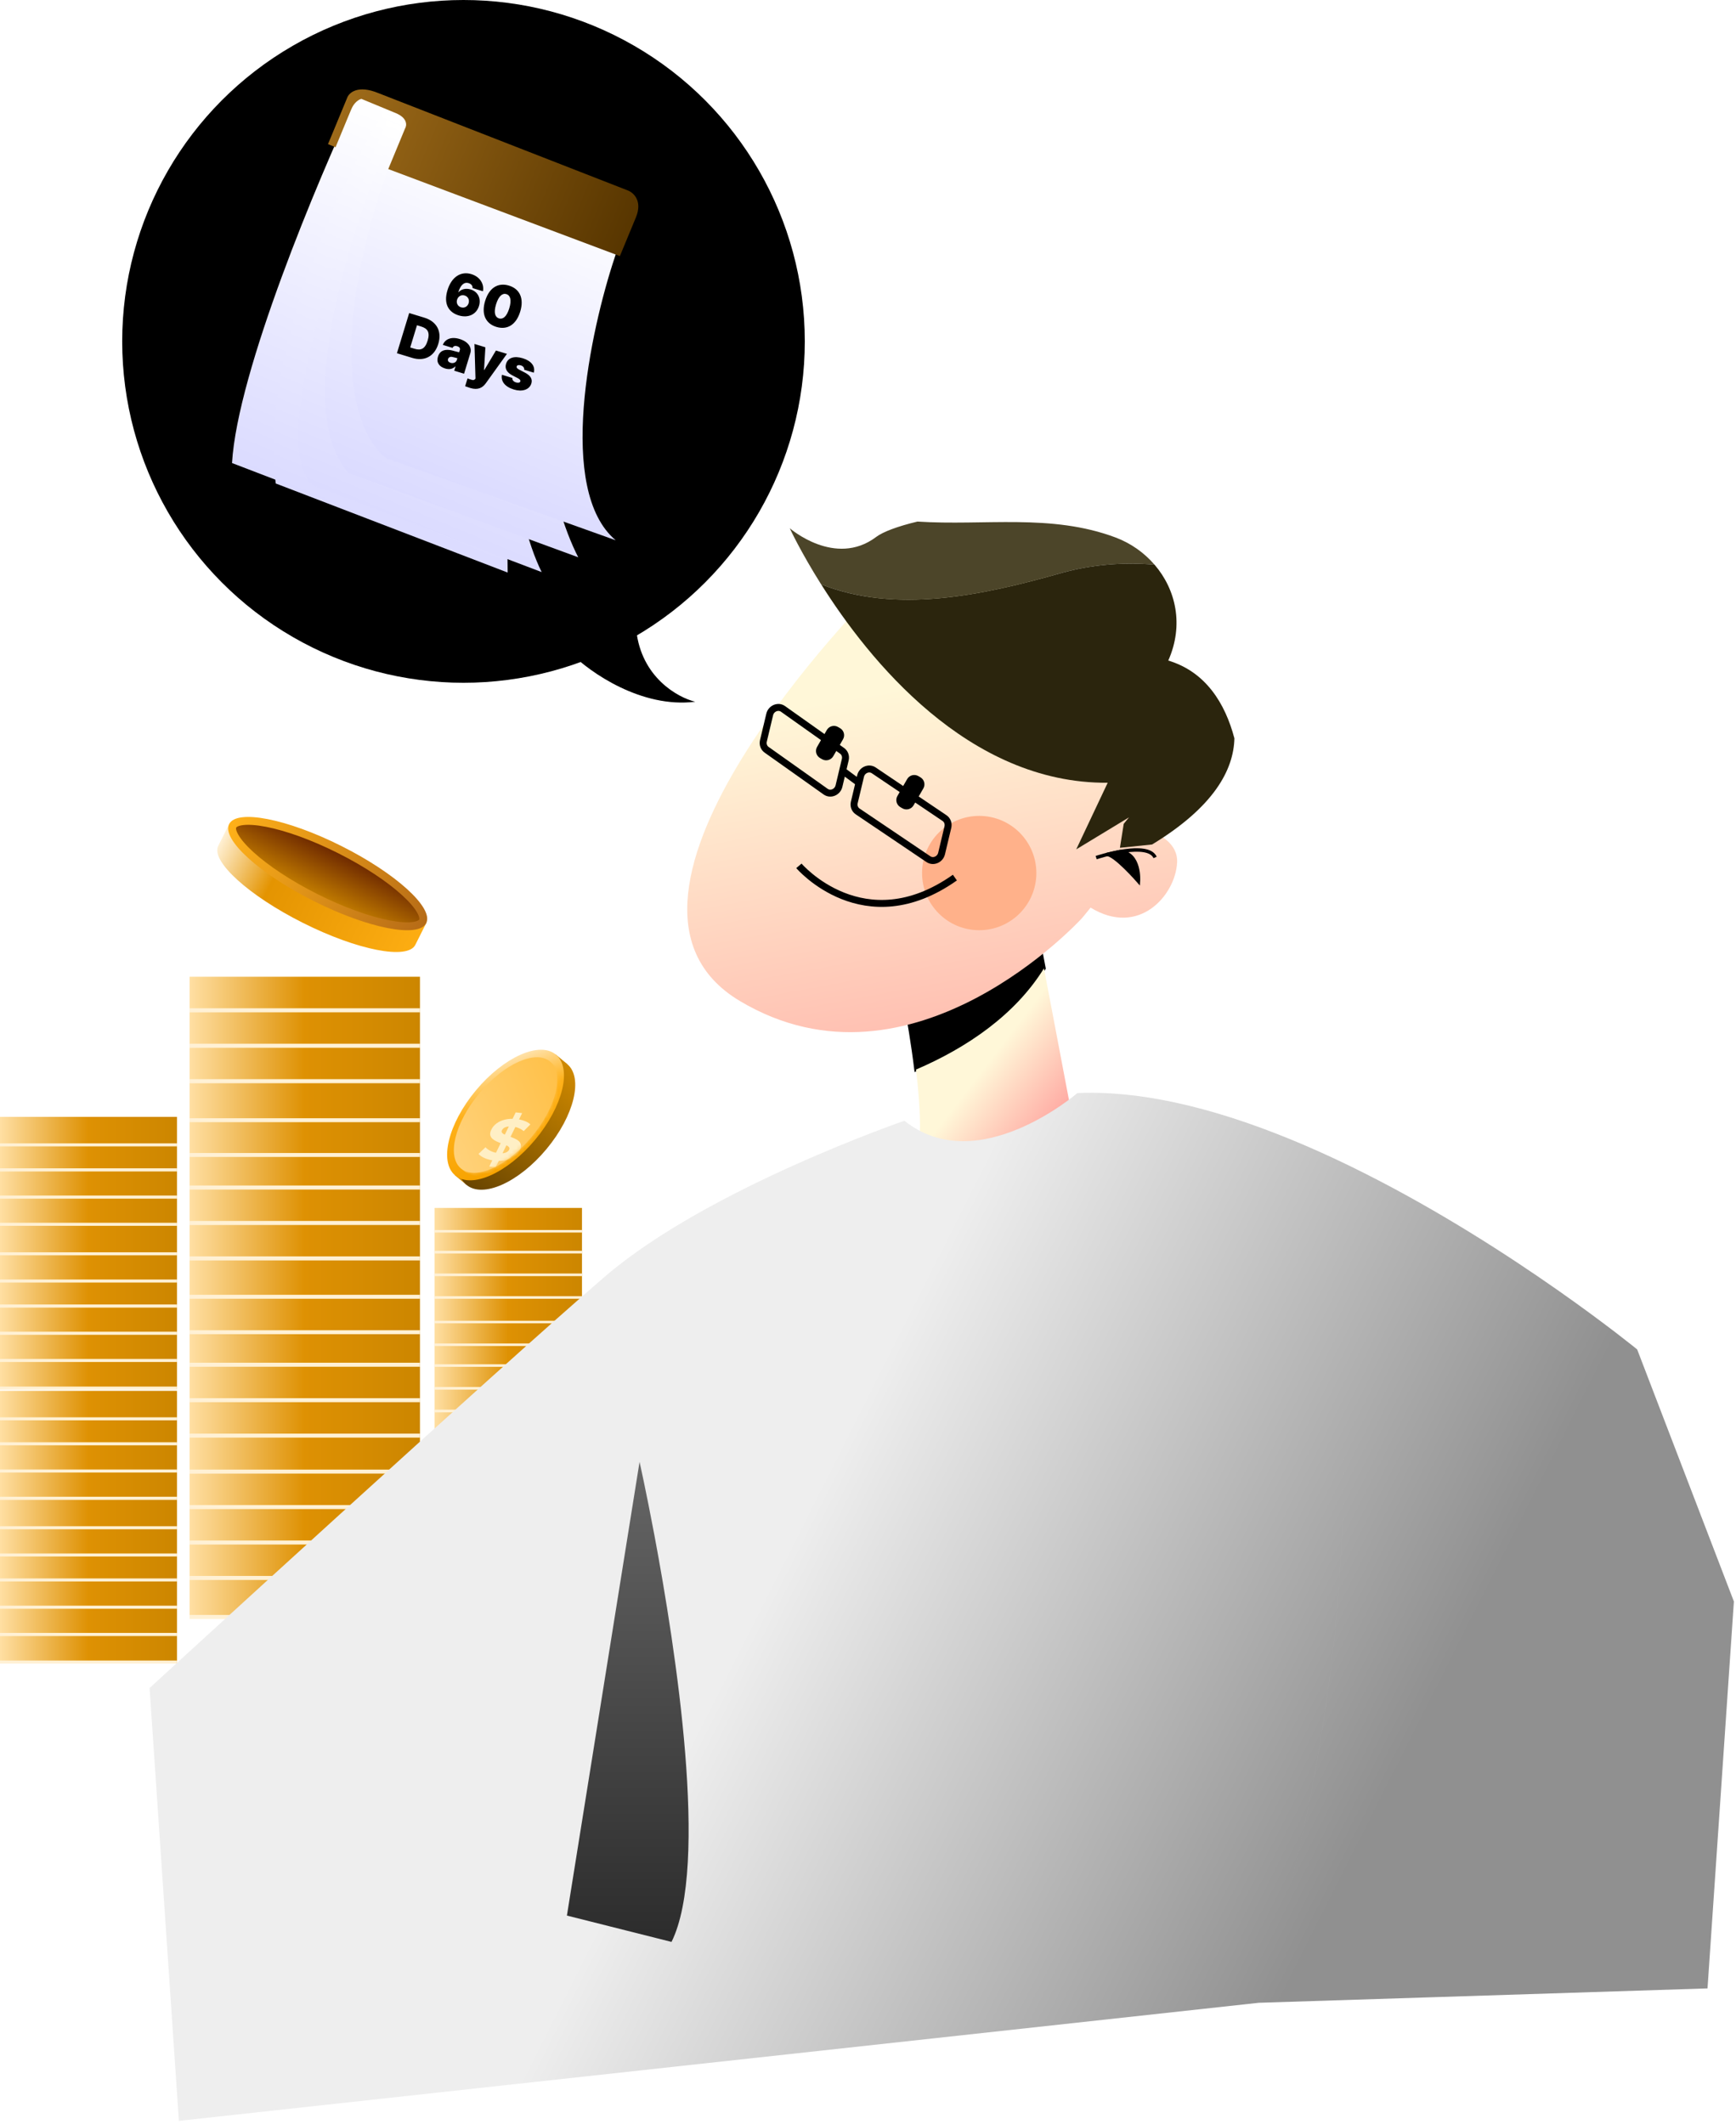 <svg width="412" height="504" viewBox="0 0 412 504" fill="none" xmlns="http://www.w3.org/2000/svg">
<path d="M217.393 253.776C215.925 241.619 213.261 229.761 213.261 229.761L244.25 211.289L247.763 229.761C240.925 240.812 229.441 248.616 217.393 253.776Z" fill="black" stroke="black" stroke-width="0.825" stroke-miterlimit="10"/>
<path d="M217.389 253.775C229.437 248.614 240.921 240.811 247.759 229.76L255.688 271.489C255.688 271.489 213.953 287.485 217.431 275.662C218.857 270.814 218.412 262.225 217.389 253.775Z" fill="url(#paint0_linear_7322_8541)"/>
<path d="M264.729 127.516C249.467 121.792 233.622 124.79 217.728 123.747C235.187 119.588 268.582 118.336 279.037 134.645C277.361 134.346 275.67 134.123 273.987 133.97C271.532 131.126 268.353 128.872 264.729 127.509V127.516Z" fill="white"/>
<path fill-rule="evenodd" clip-rule="evenodd" d="M175.6 237.513C134.623 213.074 207.542 140.27 207.542 140.27H207.549C207.549 140.27 220.535 121.471 262.723 142.037C287.769 154.25 280.965 178.701 271.301 196.554C275.063 197.701 279.61 200.055 279.355 204.712C278.932 212.397 270.335 222.383 258.828 215.35C257.53 216.986 256.734 217.9 256.734 217.9C256.734 217.9 216.577 261.952 175.6 237.513Z" fill="url(#paint1_linear_7322_8541)"/>
<path d="M207.92 127.411C209.575 126.166 213.095 124.859 217.735 123.753C233.629 124.789 249.474 121.799 264.736 127.522C268.367 128.886 271.546 131.132 273.994 133.983C266.426 133.295 258.858 134.06 252.215 135.868C232.815 141.411 212.532 145.619 194.877 138.65C189.987 130.896 187.428 125.332 187.428 125.332C187.428 125.332 198.181 134.714 207.92 127.418V127.411Z" fill="#4C4529"/>
<path d="M260.156 203.482C260.156 203.482 263.53 202.362 266.987 201.882C270.096 201.451 273.282 201.542 274.138 203.44" stroke="black" stroke-width="0.825" stroke-miterlimit="10"/>
<path d="M277.258 156.727C281.008 148.291 279.067 139.854 273.996 133.978C275.679 134.131 277.37 134.353 279.046 134.652C282.141 139.479 283.227 145.836 281.3 154.112C281.3 154.112 293.236 162.889 292.944 175.185C290.76 166.867 286.134 159.391 277.251 156.727H277.258Z" fill="white"/>
<path d="M194.884 138.647C212.532 145.615 232.815 141.408 252.222 135.865C258.865 134.049 266.433 133.291 274.001 133.98C279.072 139.864 281.013 148.293 277.263 156.729C286.139 159.393 290.765 166.869 292.956 175.187C292.782 182.671 288.087 191.455 273.424 200.371L265.793 201.157L266.69 195.468L267.929 193.944L255.422 201.525L262.886 185.724C229.754 185.967 206.146 156.507 194.884 138.647Z" fill="#2B250D"/>
<path d="M265.854 202.059C270.681 202.476 270.181 209.09 270.181 209.09C270.181 209.09 264.449 202.532 262.675 202.754L265.847 202.059H265.854Z" fill="black" stroke="black" stroke-width="0.825" stroke-miterlimit="10"/>
<path d="M217.947 184.143L218.423 184.417C219.351 184.953 219.669 186.14 219.133 187.068L216.817 191.079C216.281 192.008 215.094 192.326 214.166 191.79L213.69 191.515C212.762 190.979 212.444 189.792 212.98 188.864L215.296 184.853C215.832 183.925 217.019 183.607 217.947 184.143Z" fill="black"/>
<path d="M198.882 172.491L199.358 172.766C200.287 173.302 200.605 174.489 200.069 175.417L197.752 179.428C197.216 180.356 196.03 180.674 195.101 180.138L194.625 179.864C193.697 179.328 193.379 178.141 193.915 177.213L196.231 173.202C196.767 172.274 197.954 171.956 198.882 172.491Z" fill="black"/>
<path d="M232.392 220.711C224.901 220.711 218.828 214.639 218.828 207.149C218.828 199.659 224.901 193.587 232.392 193.587C239.883 193.587 245.956 199.659 245.956 207.149C245.956 214.639 239.883 220.711 232.392 220.711Z" fill="#FFB18A"/>
<path d="M189.602 205.438C189.602 205.438 205.023 223.485 226.621 208.226" stroke="black" stroke-width="1.651" stroke-miterlimit="10"/>
<rect x="45" y="341.09" width="54.668" height="8.411" fill="url(#paint2_linear_7322_8541)"/>
<rect x="45" y="299.038" width="54.668" height="8.411" fill="url(#paint3_linear_7322_8541)"/>
<rect x="45" y="332.68" width="54.668" height="8.411" fill="url(#paint4_linear_7322_8541)"/>
<rect x="45" y="290.627" width="54.668" height="8.411" fill="url(#paint5_linear_7322_8541)"/>
<rect x="45" y="324.269" width="54.668" height="8.411" fill="url(#paint6_linear_7322_8541)"/>
<rect x="45" y="282.216" width="54.668" height="8.411" fill="url(#paint7_linear_7322_8541)"/>
<rect x="45" y="315.858" width="54.668" height="8.411" fill="url(#paint8_linear_7322_8541)"/>
<rect x="45" y="273.806" width="54.668" height="8.411" fill="url(#paint9_linear_7322_8541)"/>
<rect x="45" y="307.448" width="54.668" height="8.411" fill="url(#paint10_linear_7322_8541)"/>
<rect x="45" y="265.396" width="54.668" height="8.411" fill="url(#paint11_linear_7322_8541)"/>
<line x1="45" y1="340.622" x2="99.668" y2="340.622" stroke="#FFF1D5" stroke-width="0.935"/>
<line x1="45" y1="349.157" x2="99.668" y2="349.157" stroke="#FFF1D5" stroke-width="0.935"/>
<line x1="45" y1="298.57" x2="99.668" y2="298.57" stroke="#FFF1D5" stroke-width="0.935"/>
<line x1="45" y1="332.212" x2="99.668" y2="332.212" stroke="#FFF1D5" stroke-width="0.935"/>
<line x1="45" y1="290.159" x2="99.668" y2="290.159" stroke="#FFF1D5" stroke-width="0.935"/>
<line x1="45" y1="323.801" x2="99.668" y2="323.801" stroke="#FFF1D5" stroke-width="0.935"/>
<line x1="45" y1="281.749" x2="99.668" y2="281.749" stroke="#FFF1D5" stroke-width="0.935"/>
<line x1="45" y1="316.092" x2="99.668" y2="316.092" stroke="#FFF1D5" stroke-width="0.935"/>
<line x1="45" y1="274.039" x2="99.668" y2="274.039" stroke="#FFF1D5" stroke-width="0.935"/>
<line x1="45" y1="307.681" x2="99.668" y2="307.681" stroke="#FFF1D5" stroke-width="0.935"/>
<rect y="388.153" width="42" height="6.462" fill="url(#paint12_linear_7322_8541)"/>
<rect y="355.846" width="42" height="6.462" fill="url(#paint13_linear_7322_8541)"/>
<rect y="381.692" width="42" height="6.462" fill="url(#paint14_linear_7322_8541)"/>
<rect y="349.384" width="42" height="6.462" fill="url(#paint15_linear_7322_8541)"/>
<rect y="375.23" width="42" height="6.462" fill="url(#paint16_linear_7322_8541)"/>
<rect y="342.923" width="42" height="6.462" fill="url(#paint17_linear_7322_8541)"/>
<rect y="368.769" width="42" height="6.462" fill="url(#paint18_linear_7322_8541)"/>
<rect y="336.461" width="42" height="6.462" fill="url(#paint19_linear_7322_8541)"/>
<rect y="362.307" width="42" height="6.462" fill="url(#paint20_linear_7322_8541)"/>
<rect y="330" width="42" height="6.462" fill="url(#paint21_linear_7322_8541)"/>
<line x1="3.14068e-08" y1="387.794" x2="42" y2="387.794" stroke="#FFF1D5" stroke-width="0.719"/>
<line x1="3.14068e-08" y1="394.351" x2="42" y2="394.351" stroke="#FFF1D5" stroke-width="0.719"/>
<line x1="3.14068e-08" y1="355.487" x2="42" y2="355.487" stroke="#FFF1D5" stroke-width="0.719"/>
<line x1="3.14068e-08" y1="381.333" x2="42" y2="381.333" stroke="#FFF1D5" stroke-width="0.719"/>
<line x1="3.14068e-08" y1="349.025" x2="42" y2="349.025" stroke="#FFF1D5" stroke-width="0.719"/>
<line x1="3.14068e-08" y1="374.871" x2="42" y2="374.871" stroke="#FFF1D5" stroke-width="0.719"/>
<line x1="3.14068e-08" y1="342.564" x2="42" y2="342.564" stroke="#FFF1D5" stroke-width="0.719"/>
<line x1="3.14068e-08" y1="368.948" x2="42" y2="368.948" stroke="#FFF1D5" stroke-width="0.719"/>
<line x1="3.14068e-08" y1="336.641" x2="42" y2="336.641" stroke="#FFF1D5" stroke-width="0.719"/>
<line x1="3.14068e-08" y1="362.487" x2="42" y2="362.487" stroke="#FFF1D5" stroke-width="0.719"/>
<rect y="323.153" width="42" height="6.462" fill="url(#paint22_linear_7322_8541)"/>
<rect y="290.846" width="42" height="6.462" fill="url(#paint23_linear_7322_8541)"/>
<rect y="316.692" width="42" height="6.462" fill="url(#paint24_linear_7322_8541)"/>
<rect y="284.384" width="42" height="6.462" fill="url(#paint25_linear_7322_8541)"/>
<rect y="310.23" width="42" height="6.462" fill="url(#paint26_linear_7322_8541)"/>
<rect y="277.923" width="42" height="6.462" fill="url(#paint27_linear_7322_8541)"/>
<rect y="303.769" width="42" height="6.462" fill="url(#paint28_linear_7322_8541)"/>
<rect y="271.461" width="42" height="6.462" fill="url(#paint29_linear_7322_8541)"/>
<rect y="297.307" width="42" height="6.462" fill="url(#paint30_linear_7322_8541)"/>
<rect y="265" width="42" height="6.462" fill="url(#paint31_linear_7322_8541)"/>
<line x1="3.14068e-08" y1="322.794" x2="42" y2="322.794" stroke="#FFF1D5" stroke-width="0.719"/>
<line x1="3.14068e-08" y1="329.351" x2="42" y2="329.351" stroke="#FFF1D5" stroke-width="0.719"/>
<line x1="3.14068e-08" y1="290.487" x2="42" y2="290.487" stroke="#FFF1D5" stroke-width="0.719"/>
<line x1="3.14068e-08" y1="316.333" x2="42" y2="316.333" stroke="#FFF1D5" stroke-width="0.719"/>
<line x1="3.14068e-08" y1="284.025" x2="42" y2="284.025" stroke="#FFF1D5" stroke-width="0.719"/>
<line x1="3.14068e-08" y1="309.871" x2="42" y2="309.871" stroke="#FFF1D5" stroke-width="0.719"/>
<line x1="3.14068e-08" y1="277.564" x2="42" y2="277.564" stroke="#FFF1D5" stroke-width="0.719"/>
<line x1="3.14068e-08" y1="303.948" x2="42" y2="303.948" stroke="#FFF1D5" stroke-width="0.719"/>
<line x1="3.14068e-08" y1="271.641" x2="42" y2="271.641" stroke="#FFF1D5" stroke-width="0.719"/>
<line x1="3.14068e-08" y1="297.487" x2="42" y2="297.487" stroke="#FFF1D5" stroke-width="0.719"/>
<rect x="103.122" y="335.069" width="35" height="5.385" fill="url(#paint32_linear_7322_8541)"/>
<rect x="103.122" y="308.146" width="35" height="5.385" fill="url(#paint33_linear_7322_8541)"/>
<rect x="103.122" y="329.685" width="35" height="5.385" fill="url(#paint34_linear_7322_8541)"/>
<rect x="103.122" y="302.761" width="35" height="5.385" fill="url(#paint35_linear_7322_8541)"/>
<rect x="103.122" y="324.3" width="35" height="5.385" fill="url(#paint36_linear_7322_8541)"/>
<rect x="103.122" y="297.376" width="35" height="5.385" fill="url(#paint37_linear_7322_8541)"/>
<rect x="103.122" y="318.915" width="35" height="5.385" fill="url(#paint38_linear_7322_8541)"/>
<rect x="103.122" y="291.992" width="35" height="5.385" fill="url(#paint39_linear_7322_8541)"/>
<rect x="103.122" y="313.53" width="35" height="5.385" fill="url(#paint40_linear_7322_8541)"/>
<rect x="103.122" y="286.607" width="35" height="5.385" fill="url(#paint41_linear_7322_8541)"/>
<line x1="103.122" y1="334.769" x2="138.122" y2="334.769" stroke="#FFF1D5" stroke-width="0.599"/>
<line x1="103.122" y1="340.233" x2="138.122" y2="340.233" stroke="#FFF1D5" stroke-width="0.599"/>
<line x1="103.122" y1="307.847" x2="138.122" y2="307.847" stroke="#FFF1D5" stroke-width="0.599"/>
<line x1="103.122" y1="329.385" x2="138.122" y2="329.385" stroke="#FFF1D5" stroke-width="0.599"/>
<line x1="103.122" y1="302.462" x2="138.122" y2="302.462" stroke="#FFF1D5" stroke-width="0.599"/>
<line x1="103.122" y1="324" x2="138.122" y2="324" stroke="#FFF1D5" stroke-width="0.599"/>
<line x1="103.122" y1="297.077" x2="138.122" y2="297.077" stroke="#FFF1D5" stroke-width="0.599"/>
<line x1="103.122" y1="319.064" x2="138.122" y2="319.064" stroke="#FFF1D5" stroke-width="0.599"/>
<line x1="103.122" y1="292.142" x2="138.122" y2="292.142" stroke="#FFF1D5" stroke-width="0.599"/>
<line x1="103.122" y1="313.68" x2="138.122" y2="313.68" stroke="#FFF1D5" stroke-width="0.599"/>
<rect x="45" y="256.985" width="54.668" height="8.411" fill="url(#paint42_linear_7322_8541)"/>
<rect x="45" y="248.574" width="54.668" height="8.411" fill="url(#paint43_linear_7322_8541)"/>
<rect x="45" y="240.164" width="54.668" height="8.411" fill="url(#paint44_linear_7322_8541)"/>
<rect x="45" y="231.753" width="54.668" height="8.411" fill="url(#paint45_linear_7322_8541)"/>
<line x1="45" y1="256.517" x2="99.668" y2="256.517" stroke="#FFF1D5" stroke-width="0.935"/>
<line x1="45" y1="265.788" x2="99.668" y2="265.788" stroke="#FFF1D5" stroke-width="0.935"/>
<line x1="45" y1="248.107" x2="99.668" y2="248.107" stroke="#FFF1D5" stroke-width="0.935"/>
<line x1="45" y1="239.696" x2="99.668" y2="239.696" stroke="#FFF1D5" stroke-width="0.935"/>
<rect x="45" y="374.856" width="54.668" height="8.411" fill="url(#paint46_linear_7322_8541)"/>
<rect x="45" y="366.445" width="54.668" height="8.411" fill="url(#paint47_linear_7322_8541)"/>
<rect x="45" y="358.035" width="54.668" height="8.411" fill="url(#paint48_linear_7322_8541)"/>
<rect x="45" y="349.625" width="54.668" height="8.411" fill="url(#paint49_linear_7322_8541)"/>
<line x1="45" y1="374.388" x2="99.668" y2="374.388" stroke="#FFF1D5" stroke-width="0.935"/>
<line x1="45" y1="383.659" x2="99.668" y2="383.659" stroke="#FFF1D5" stroke-width="0.935"/>
<line x1="45" y1="365.978" x2="99.668" y2="365.978" stroke="#FFF1D5" stroke-width="0.935"/>
<line x1="45" y1="357.568" x2="99.668" y2="357.568" stroke="#FFF1D5" stroke-width="0.935"/>
<rect x="148.103" y="345.67" width="24.897" height="3.83" fill="url(#paint50_linear_7322_8541)"/>
<rect x="148.103" y="341.84" width="24.897" height="3.83" fill="url(#paint51_linear_7322_8541)"/>
<rect x="148.103" y="338.009" width="24.897" height="3.83" fill="url(#paint52_linear_7322_8541)"/>
<rect x="148.103" y="334.179" width="24.897" height="3.83" fill="url(#paint53_linear_7322_8541)"/>
<rect x="148.103" y="330.349" width="24.897" height="3.83" fill="url(#paint54_linear_7322_8541)"/>
<line x1="148.103" y1="345.457" x2="173" y2="345.457" stroke="#FFF1D5" stroke-width="0.426"/>
<line x1="148.103" y1="341.627" x2="173" y2="341.627" stroke="#FFF1D5" stroke-width="0.426"/>
<line x1="148.103" y1="337.796" x2="173" y2="337.796" stroke="#FFF1D5" stroke-width="0.426"/>
<line x1="148.103" y1="334.285" x2="173" y2="334.285" stroke="#FFF1D5" stroke-width="0.426"/>
<line x1="148.103" y1="330.455" x2="173" y2="330.455" stroke="#FFF1D5" stroke-width="0.426"/>
<rect x="148.103" y="326.975" width="24.897" height="3.83" fill="url(#paint55_linear_7322_8541)"/>
<rect x="148.103" y="323.145" width="24.897" height="3.83" fill="url(#paint56_linear_7322_8541)"/>
<rect x="148.103" y="319.313" width="24.897" height="3.83" fill="url(#paint57_linear_7322_8541)"/>
<rect x="148.103" y="315.483" width="24.897" height="3.83" fill="url(#paint58_linear_7322_8541)"/>
<rect x="148.103" y="311.653" width="24.897" height="3.83" fill="url(#paint59_linear_7322_8541)"/>
<path d="M148.103 326.815L173 326.815M148.103 330.577L173 330.577" stroke="#FFF1D5" stroke-width="0.426"/>
<line x1="148.103" y1="322.932" x2="173" y2="322.932" stroke="#FFF1D5" stroke-width="0.426"/>
<line x1="148.103" y1="319.101" x2="173" y2="319.101" stroke="#FFF1D5" stroke-width="0.426"/>
<line x1="148.103" y1="315.589" x2="173" y2="315.589" stroke="#FFF1D5" stroke-width="0.426"/>
<line x1="148.103" y1="311.759" x2="173" y2="311.759" stroke="#FFF1D5" stroke-width="0.426"/>
<path fill-rule="evenodd" clip-rule="evenodd" d="M98.633 224.03C98.612 224.082 98.589 224.134 98.563 224.185C96.752 227.792 84.812 225.457 71.895 218.971C58.977 212.484 49.974 204.302 51.785 200.695C51.811 200.644 51.838 200.595 51.868 200.546L51.863 200.544L54.456 195.38L64.254 200.3C68.469 201.459 73.386 203.365 78.454 205.909C83.521 208.454 87.987 211.26 91.433 213.948L101.234 218.87L98.641 224.034L98.633 224.03Z" fill="url(#paint60_linear_7322_8541)"/>
<path d="M100.321 218.601C100.556 218.132 100.529 217.317 99.784 216.022C99.061 214.765 97.781 213.277 95.996 211.655C92.436 208.419 87.032 204.797 80.627 201.581C74.222 198.364 68.089 196.194 63.368 195.271C61.001 194.808 59.042 194.67 57.603 194.84C56.119 195.016 55.449 195.482 55.214 195.95C54.979 196.419 55.005 197.235 55.75 198.53C56.473 199.786 57.754 201.274 59.539 202.897C63.099 206.132 68.502 209.754 74.907 212.971C81.312 216.187 87.445 218.358 92.166 219.281C94.534 219.743 96.492 219.882 97.932 219.711C99.415 219.535 100.085 219.069 100.321 218.601Z" fill="url(#paint61_linear_7322_8541)" stroke="url(#paint62_linear_7322_8541)" stroke-width="1.87"/>
<rect x="107.996" y="278.871" width="37.323" height="3.482" transform="rotate(-50.188 107.996 278.871)" fill="#CF8900"/>
<ellipse cx="122.653" cy="266.794" rx="18.662" ry="9.152" transform="rotate(-50.188 122.653 266.794)" fill="url(#paint63_linear_7322_8541)"/>
<ellipse cx="119.979" cy="264.564" rx="18.662" ry="9.152" transform="rotate(-50.188 119.979 264.564)" fill="url(#paint64_linear_7322_8541)"/>
<ellipse cx="119.979" cy="264.564" rx="16.519" ry="8.081" transform="rotate(-50.188 119.979 264.564)" fill="url(#paint65_linear_7322_8541)"/>
<mask id="mask0_7322_8541" style="mask-type:alpha" maskUnits="userSpaceOnUse" x="107" y="250" width="26" height="29">
<ellipse cx="119.98" cy="264.563" rx="16.519" ry="8.081" transform="rotate(-50.188 119.98 264.563)" fill="url(#paint66_linear_7322_8541)"/>
</mask>
<g mask="url(#mask0_7322_8541)">
<ellipse cx="120.804" cy="265.249" rx="16.519" ry="8.081" transform="rotate(-50.188 120.804 265.249)" fill="url(#paint67_linear_7322_8541)"/>
<g filter="url(#filter0_d_7322_8541)">
<path d="M116.105 270.011L122.388 257.148L123.914 257.32L117.632 270.183L116.105 270.011ZM117.377 268.595C116.522 268.499 115.752 268.307 115.067 268.018C114.386 267.72 113.886 267.38 113.568 266.998L115.223 265.423C115.538 265.766 115.96 266.068 116.487 266.33C117.028 266.583 117.62 266.746 118.261 266.818C118.749 266.873 119.161 266.876 119.496 266.827C119.846 266.77 120.13 266.672 120.348 266.533C120.566 266.394 120.724 266.224 120.822 266.023C120.947 265.768 120.933 265.555 120.781 265.384C120.633 265.203 120.398 265.047 120.076 264.915C119.759 264.773 119.396 264.636 118.989 264.504C118.596 264.363 118.207 264.204 117.821 264.026C117.446 263.849 117.125 263.64 116.856 263.398C116.588 263.156 116.417 262.857 116.344 262.503C116.28 262.149 116.373 261.717 116.623 261.206C116.89 260.659 117.296 260.18 117.84 259.769C118.398 259.351 119.073 259.047 119.863 258.857C120.668 258.658 121.575 258.616 122.582 258.729C123.253 258.805 123.879 258.952 124.459 259.171C125.043 259.381 125.516 259.656 125.876 259.995L124.291 261.592C123.917 261.281 123.51 261.037 123.069 260.863C122.633 260.679 122.176 260.56 121.698 260.506C121.22 260.453 120.803 260.459 120.449 260.525C120.095 260.591 119.811 260.699 119.599 260.848C119.391 260.988 119.236 261.163 119.133 261.373C119.013 261.619 119.027 261.832 119.175 262.013C119.327 262.184 119.565 262.336 119.886 262.468C120.208 262.6 120.565 262.737 120.958 262.877C121.361 263.019 121.753 263.174 122.132 263.341C122.522 263.51 122.851 263.716 123.119 263.958C123.388 264.2 123.554 264.497 123.617 264.851C123.691 265.206 123.605 265.634 123.36 266.136C123.097 266.674 122.688 267.148 122.134 267.557C121.58 267.966 120.901 268.27 120.095 268.468C119.3 268.667 118.394 268.71 117.377 268.595Z" fill="#FFEFC5"/>
</g>
</g>
<path d="M203.532 192.519L220.338 203.855C221.499 204.634 223.12 203.939 223.461 202.52L224.957 196.24C225.151 195.412 224.838 194.571 224.171 194.118L207.365 182.782C206.203 182.003 204.583 182.699 204.242 184.117L202.746 190.398C202.551 191.225 202.864 192.067 203.532 192.519Z" stroke="black" stroke-width="1.651" stroke-miterlimit="10"/>
<path d="M181.963 177.915L195.986 187.861C197.148 188.64 198.769 187.944 199.109 186.525L200.605 180.245C200.8 179.418 200.487 178.576 199.819 178.124L185.796 168.179C184.634 167.4 183.013 168.095 182.673 169.514L181.177 175.794C180.982 176.622 181.295 177.463 181.963 177.915Z" stroke="black" stroke-width="1.651" stroke-miterlimit="10"/>
<path d="M203.571 185.523L199.697 182.664" stroke="black" stroke-width="1.651" stroke-miterlimit="10"/>
<path fill-rule="evenodd" clip-rule="evenodd" d="M143.697 302.784C119.351 323.649 35.5 400.514 35.5 400.514L42.456 503.216L298.696 475.202C298.696 475.201 298.696 475.201 298.696 475.2L338.059 473.941L405.24 471.785L411.5 379.981L388.545 320.177C388.545 320.177 359.393 296.308 324.008 278.462C319.271 276.069 314.416 273.788 309.505 271.681C325.574 336.691 319.427 403.819 300.777 468.197C319.421 403.82 325.574 336.692 309.505 271.682C291.42 263.934 272.562 258.621 255.687 259.351C255.687 259.351 232.037 279.833 214.647 265.923C214.647 265.923 168.043 281.92 143.697 302.784Z" fill="url(#paint68_linear_7322_8541)"/>
<path d="M159.37 460.756C168.321 442.72 160.411 391.439 155.308 364.257C153.335 353.757 151.784 346.86 151.784 346.86L134.543 454.505L159.37 460.756Z" fill="url(#paint69_linear_7322_8541)"/>
<circle cx="110" cy="81" r="81" fill="black"/>
<path d="M109.349 130.692L55.065 109.865C56.346 88.099 75.426 42.644 84.806 22.638L129.057 40.952L109.349 130.692Z" fill="url(#paint70_linear_7322_8541)"/>
<g filter="url(#filter1_d_7322_8541)">
<path d="M120.483 132.883L65.439 111.748C61.671 80.663 80.941 40.039 91.047 23.613L133.348 46.997C121.956 61.277 120.025 110.204 120.483 132.883Z" fill="url(#paint71_linear_7322_8541)"/>
</g>
<g filter="url(#filter2_d_7322_8541)">
<path d="M74.081 112.108C63.403 101.678 81.487 50.057 91.864 25.551L135.142 47.219C114.467 84.494 122.134 119.786 128.551 132.773L74.081 112.108Z" fill="url(#paint72_linear_7322_8541)"/>
</g>
<g filter="url(#filter3_d_7322_8541)">
<path d="M82.743 109.275C68.708 93.76 84.408 47.59 94.012 26.444L111.873 33.836L138.82 51.288C121.953 83.505 130.734 116.693 137.233 129.26L82.743 109.275Z" fill="url(#paint73_linear_7322_8541)"/>
</g>
<g filter="url(#filter4_d_7322_8541)">
<path d="M146.124 125.223C131.989 113.35 140.086 75.512 145.901 58.077L149.261 47.704L95.847 25.598L90.225 42.564C77.08 83.802 85.817 101.911 91.829 105.811L146.124 125.223Z" fill="url(#paint74_linear_7322_8541)"/>
</g>
<path d="M148.923 45.157L89.829 22.102C84.903 20.064 82.813 22.002 82.384 23.227L77.843 34.198L79.631 34.938L83.346 25.961C84.073 24.206 85.269 23.564 85.776 23.462L93.921 26.833C96.781 28.017 96.571 29.799 96.108 30.542L92.145 40.117L147.117 60.765L150.915 51.589C152.566 47.599 150.275 45.639 148.923 45.157Z" fill="url(#paint75_linear_7322_8541)"/>
<path d="M108.851 74.833C106.651 74.162 105.139 72.275 106.214 68.802C107.171 65.711 109.378 64.282 111.867 65.042C113.948 65.677 114.952 67.437 114.615 69.105L112.152 68.354C112.189 67.76 111.796 67.352 111.216 67.175C110.097 66.834 109.266 67.718 108.779 69.311L108.832 69.327C109.479 68.575 110.615 68.345 111.708 68.679C113.433 69.205 114.215 70.841 113.681 72.592C113.058 74.634 111.09 75.516 108.851 74.833ZM109.42 72.919C110.211 73.16 110.971 72.744 111.216 71.941C111.465 71.124 111.08 70.359 110.276 70.114C109.486 69.873 108.726 70.288 108.477 71.105C108.231 71.908 108.63 72.678 109.42 72.919ZM117.804 77.565C115.235 76.781 114.184 74.517 115.137 71.395C116.093 68.261 118.226 66.982 120.794 67.766C123.362 68.549 124.413 70.814 123.461 73.935C122.504 77.07 120.372 78.349 117.804 77.565ZM118.419 75.55C119.345 75.818 120.247 75.172 120.866 73.144C121.469 71.168 121.101 70.062 120.179 69.781C119.257 69.499 118.348 70.215 117.732 72.187C117.113 74.215 117.501 75.255 118.419 75.55ZM97.823 84.915L94.201 83.81L97.111 74.275L100.706 75.372C103.643 76.268 104.928 78.618 104.019 81.594C103.111 84.571 100.734 85.804 97.823 84.915ZM97.354 82.44L98.382 82.754C99.857 83.204 100.875 82.838 101.49 80.823C102.105 78.808 101.465 77.935 99.924 77.465L98.962 77.172L97.354 82.44ZM103.941 84.623C104.423 83.042 105.78 82.794 107.271 83.148L108.963 83.593L109.14 83.013C109.261 82.618 109 82.294 108.513 82.145C107.999 81.988 107.601 82.112 107.399 82.539L105.094 81.836C105.584 80.56 106.971 79.789 109.079 80.432C111.067 81.038 112.047 82.403 111.625 83.786L110.134 88.672L107.803 87.961L108.109 86.96L108.056 86.944C107.397 87.592 106.582 87.718 105.633 87.428C104.263 87.01 103.507 86.045 103.941 84.623ZM106.33 85.193C106.201 85.615 106.462 85.939 106.923 86.08C107.542 86.269 108.242 86.05 108.434 85.375L108.55 84.993C108.298 84.923 107.632 84.748 107.292 84.681C106.828 84.597 106.446 84.811 106.33 85.193ZM111.603 92.058C111.129 91.913 110.711 91.771 110.39 91.644L110.957 89.787C111.291 89.918 111.607 90.014 111.884 90.099C112.24 90.207 112.502 90.244 112.751 89.946L112.844 89.83L112.603 81.608L115.198 82.4L114.873 87.757L114.952 87.781L117.7 83.163L120.308 83.959L115.303 90.926C114.546 91.991 113.447 92.62 111.603 92.058ZM124.396 87.726C124.48 87.262 124.143 86.857 123.616 86.696C123.142 86.552 122.704 86.619 122.62 86.939C122.539 87.159 122.65 87.409 123.184 87.687L124.526 88.385C125.908 89.094 126.417 89.926 126.108 90.984C125.633 92.495 123.904 93.018 121.942 92.419C119.782 91.76 118.824 90.417 119.121 88.924L121.597 89.68C121.535 90.165 121.863 90.553 122.469 90.737C122.97 90.89 123.382 90.814 123.491 90.502C123.566 90.208 123.364 89.974 122.817 89.692L121.634 89.086C120.266 88.381 119.762 87.435 120.1 86.329C120.55 84.854 122.059 84.392 124.074 85.007C126.102 85.626 127.08 86.904 126.688 88.425L124.396 87.726Z" fill="black"/>
<path d="M151 149.5C152.2 160.7 160.833 165.5 165 166.5C152.2 168.1 140 159.5 135.5 155L151 149.5Z" fill="black"/>
<defs>
<filter id="filter0_d_7322_8541" x="107.8" y="257.148" width="23.844" height="25.589" filterUnits="userSpaceOnUse" color-interpolation-filters="sRGB">
<feFlood flood-opacity="0" result="BackgroundImageFix"/>
<feColorMatrix in="SourceAlpha" type="matrix" values="0 0 0 0 0 0 0 0 0 0 0 0 0 0 0 0 0 0 127 0" result="hardAlpha"/>
<feOffset dy="6.786"/>
<feGaussianBlur stdDeviation="2.884"/>
<feComposite in2="hardAlpha" operator="out"/>
<feColorMatrix type="matrix" values="0 0 0 0 0.774 0 0 0 0 0.511 0 0 0 0 0 0 0 0 1 0"/>
<feBlend mode="normal" in2="BackgroundImageFix" result="effect1_dropShadow_7322_8541"/>
<feBlend mode="normal" in="SourceGraphic" in2="effect1_dropShadow_7322_8541" result="shape"/>
</filter>
<filter id="filter1_d_7322_8541" x="58.504" y="20.127" width="81.296" height="122.175" filterUnits="userSpaceOnUse" color-interpolation-filters="sRGB">
<feFlood flood-opacity="0" result="BackgroundImageFix"/>
<feColorMatrix in="SourceAlpha" type="matrix" values="0 0 0 0 0 0 0 0 0 0 0 0 0 0 0 0 0 0 127 0" result="hardAlpha"/>
<feOffset dy="2.967"/>
<feGaussianBlur stdDeviation="3.226"/>
<feComposite in2="hardAlpha" operator="out"/>
<feColorMatrix type="matrix" values="0 0 0 0 0 0 0 0 0 0 0 0 0 0 0 0 0 0 0.25 0"/>
<feBlend mode="normal" in2="BackgroundImageFix" result="effect1_dropShadow_7322_8541"/>
<feBlend mode="normal" in="SourceGraphic" in2="effect1_dropShadow_7322_8541" result="shape"/>
</filter>
<filter id="filter2_d_7322_8541" x="64.367" y="22.065" width="77.229" height="120.127" filterUnits="userSpaceOnUse" color-interpolation-filters="sRGB">
<feFlood flood-opacity="0" result="BackgroundImageFix"/>
<feColorMatrix in="SourceAlpha" type="matrix" values="0 0 0 0 0 0 0 0 0 0 0 0 0 0 0 0 0 0 127 0" result="hardAlpha"/>
<feOffset dy="2.967"/>
<feGaussianBlur stdDeviation="3.226"/>
<feComposite in2="hardAlpha" operator="out"/>
<feColorMatrix type="matrix" values="0 0 0 0 0 0 0 0 0 0 0 0 0 0 0 0 0 0 0.25 0"/>
<feBlend mode="normal" in2="BackgroundImageFix" result="effect1_dropShadow_7322_8541"/>
<feBlend mode="normal" in="SourceGraphic" in2="effect1_dropShadow_7322_8541" result="shape"/>
</filter>
<filter id="filter3_d_7322_8541" x="70.706" y="22.957" width="74.567" height="115.722" filterUnits="userSpaceOnUse" color-interpolation-filters="sRGB">
<feFlood flood-opacity="0" result="BackgroundImageFix"/>
<feColorMatrix in="SourceAlpha" type="matrix" values="0 0 0 0 0 0 0 0 0 0 0 0 0 0 0 0 0 0 127 0" result="hardAlpha"/>
<feOffset dy="2.967"/>
<feGaussianBlur stdDeviation="3.226"/>
<feComposite in2="hardAlpha" operator="out"/>
<feColorMatrix type="matrix" values="0 0 0 0 0 0 0 0 0 0 0 0 0 0 0 0 0 0 0.25 0"/>
<feBlend mode="normal" in2="BackgroundImageFix" result="effect1_dropShadow_7322_8541"/>
<feBlend mode="normal" in="SourceGraphic" in2="effect1_dropShadow_7322_8541" result="shape"/>
</filter>
<filter id="filter4_d_7322_8541" x="76.915" y="22.112" width="78.798" height="112.532" filterUnits="userSpaceOnUse" color-interpolation-filters="sRGB">
<feFlood flood-opacity="0" result="BackgroundImageFix"/>
<feColorMatrix in="SourceAlpha" type="matrix" values="0 0 0 0 0 0 0 0 0 0 0 0 0 0 0 0 0 0 127 0" result="hardAlpha"/>
<feOffset dy="2.967"/>
<feGaussianBlur stdDeviation="3.226"/>
<feComposite in2="hardAlpha" operator="out"/>
<feColorMatrix type="matrix" values="0 0 0 0 0 0 0 0 0 0 0 0 0 0 0 0 0 0 0.25 0"/>
<feBlend mode="normal" in2="BackgroundImageFix" result="effect1_dropShadow_7322_8541"/>
<feBlend mode="normal" in="SourceGraphic" in2="effect1_dropShadow_7322_8541" result="shape"/>
</filter>
<linearGradient id="paint0_linear_7322_8541" x1="227.647" y1="261.044" x2="249.737" y2="277.963" gradientUnits="userSpaceOnUse">
<stop stop-color="#FFF7D8"/>
<stop offset="1" stop-color="#FF9292"/>
</linearGradient>
<linearGradient id="paint1_linear_7322_8541" x1="236.5" y1="159" x2="263.217" y2="303.601" gradientUnits="userSpaceOnUse">
<stop stop-color="#FFF7D8"/>
<stop offset="1" stop-color="#FF9292"/>
</linearGradient>
<linearGradient id="paint2_linear_7322_8541" x1="45" y1="345.295" x2="99.668" y2="345.295" gradientUnits="userSpaceOnUse">
<stop stop-color="#FFDFA3"/>
<stop offset="0.5" stop-color="#DE9103"/>
<stop offset="1" stop-color="#CC8600"/>
</linearGradient>
<linearGradient id="paint3_linear_7322_8541" x1="45" y1="303.243" x2="99.668" y2="303.243" gradientUnits="userSpaceOnUse">
<stop stop-color="#FFDFA3"/>
<stop offset="0.5" stop-color="#DE9103"/>
<stop offset="1" stop-color="#CC8600"/>
</linearGradient>
<linearGradient id="paint4_linear_7322_8541" x1="45" y1="336.885" x2="99.668" y2="336.885" gradientUnits="userSpaceOnUse">
<stop stop-color="#FFDFA3"/>
<stop offset="0.5" stop-color="#DE9103"/>
<stop offset="1" stop-color="#CC8600"/>
</linearGradient>
<linearGradient id="paint5_linear_7322_8541" x1="45" y1="294.832" x2="99.668" y2="294.832" gradientUnits="userSpaceOnUse">
<stop stop-color="#FFDFA3"/>
<stop offset="0.5" stop-color="#DE9103"/>
<stop offset="1" stop-color="#CC8600"/>
</linearGradient>
<linearGradient id="paint6_linear_7322_8541" x1="45" y1="328.474" x2="99.668" y2="328.474" gradientUnits="userSpaceOnUse">
<stop stop-color="#FFDFA3"/>
<stop offset="0.5" stop-color="#DE9103"/>
<stop offset="1" stop-color="#CC8600"/>
</linearGradient>
<linearGradient id="paint7_linear_7322_8541" x1="45" y1="286.422" x2="99.668" y2="286.422" gradientUnits="userSpaceOnUse">
<stop stop-color="#FFDFA3"/>
<stop offset="0.5" stop-color="#DE9103"/>
<stop offset="1" stop-color="#CC8600"/>
</linearGradient>
<linearGradient id="paint8_linear_7322_8541" x1="45" y1="320.064" x2="99.668" y2="320.064" gradientUnits="userSpaceOnUse">
<stop stop-color="#FFDFA3"/>
<stop offset="0.5" stop-color="#DE9103"/>
<stop offset="1" stop-color="#CC8600"/>
</linearGradient>
<linearGradient id="paint9_linear_7322_8541" x1="45" y1="278.011" x2="99.668" y2="278.011" gradientUnits="userSpaceOnUse">
<stop stop-color="#FFDFA3"/>
<stop offset="0.5" stop-color="#DE9103"/>
<stop offset="1" stop-color="#CC8600"/>
</linearGradient>
<linearGradient id="paint10_linear_7322_8541" x1="45" y1="311.653" x2="99.668" y2="311.653" gradientUnits="userSpaceOnUse">
<stop stop-color="#FFDFA3"/>
<stop offset="0.5" stop-color="#DE9103"/>
<stop offset="1" stop-color="#CC8600"/>
</linearGradient>
<linearGradient id="paint11_linear_7322_8541" x1="45" y1="269.601" x2="99.668" y2="269.601" gradientUnits="userSpaceOnUse">
<stop stop-color="#FFDFA3"/>
<stop offset="0.5" stop-color="#DE9103"/>
<stop offset="1" stop-color="#CC8600"/>
</linearGradient>
<linearGradient id="paint12_linear_7322_8541" x1="0" y1="391.384" x2="42" y2="391.384" gradientUnits="userSpaceOnUse">
<stop stop-color="#FFDFA3"/>
<stop offset="0.5" stop-color="#DE9103"/>
<stop offset="1" stop-color="#CC8600"/>
</linearGradient>
<linearGradient id="paint13_linear_7322_8541" x1="0" y1="359.077" x2="42" y2="359.077" gradientUnits="userSpaceOnUse">
<stop stop-color="#FFDFA3"/>
<stop offset="0.5" stop-color="#DE9103"/>
<stop offset="1" stop-color="#CC8600"/>
</linearGradient>
<linearGradient id="paint14_linear_7322_8541" x1="0" y1="384.923" x2="42" y2="384.923" gradientUnits="userSpaceOnUse">
<stop stop-color="#FFDFA3"/>
<stop offset="0.5" stop-color="#DE9103"/>
<stop offset="1" stop-color="#CC8600"/>
</linearGradient>
<linearGradient id="paint15_linear_7322_8541" x1="0" y1="352.615" x2="42" y2="352.615" gradientUnits="userSpaceOnUse">
<stop stop-color="#FFDFA3"/>
<stop offset="0.5" stop-color="#DE9103"/>
<stop offset="1" stop-color="#CC8600"/>
</linearGradient>
<linearGradient id="paint16_linear_7322_8541" x1="0" y1="378.461" x2="42" y2="378.461" gradientUnits="userSpaceOnUse">
<stop stop-color="#FFDFA3"/>
<stop offset="0.5" stop-color="#DE9103"/>
<stop offset="1" stop-color="#CC8600"/>
</linearGradient>
<linearGradient id="paint17_linear_7322_8541" x1="0" y1="346.154" x2="42" y2="346.154" gradientUnits="userSpaceOnUse">
<stop stop-color="#FFDFA3"/>
<stop offset="0.5" stop-color="#DE9103"/>
<stop offset="1" stop-color="#CC8600"/>
</linearGradient>
<linearGradient id="paint18_linear_7322_8541" x1="0" y1="372" x2="42" y2="372" gradientUnits="userSpaceOnUse">
<stop stop-color="#FFDFA3"/>
<stop offset="0.5" stop-color="#DE9103"/>
<stop offset="1" stop-color="#CC8600"/>
</linearGradient>
<linearGradient id="paint19_linear_7322_8541" x1="0" y1="339.692" x2="42" y2="339.692" gradientUnits="userSpaceOnUse">
<stop stop-color="#FFDFA3"/>
<stop offset="0.5" stop-color="#DE9103"/>
<stop offset="1" stop-color="#CC8600"/>
</linearGradient>
<linearGradient id="paint20_linear_7322_8541" x1="0" y1="365.538" x2="42" y2="365.538" gradientUnits="userSpaceOnUse">
<stop stop-color="#FFDFA3"/>
<stop offset="0.5" stop-color="#DE9103"/>
<stop offset="1" stop-color="#CC8600"/>
</linearGradient>
<linearGradient id="paint21_linear_7322_8541" x1="0" y1="333.231" x2="42" y2="333.231" gradientUnits="userSpaceOnUse">
<stop stop-color="#FFDFA3"/>
<stop offset="0.5" stop-color="#DE9103"/>
<stop offset="1" stop-color="#CC8600"/>
</linearGradient>
<linearGradient id="paint22_linear_7322_8541" x1="0" y1="326.384" x2="42" y2="326.384" gradientUnits="userSpaceOnUse">
<stop stop-color="#FFDFA3"/>
<stop offset="0.5" stop-color="#DE9103"/>
<stop offset="1" stop-color="#CC8600"/>
</linearGradient>
<linearGradient id="paint23_linear_7322_8541" x1="0" y1="294.077" x2="42" y2="294.077" gradientUnits="userSpaceOnUse">
<stop stop-color="#FFDFA3"/>
<stop offset="0.5" stop-color="#DE9103"/>
<stop offset="1" stop-color="#CC8600"/>
</linearGradient>
<linearGradient id="paint24_linear_7322_8541" x1="0" y1="319.923" x2="42" y2="319.923" gradientUnits="userSpaceOnUse">
<stop stop-color="#FFDFA3"/>
<stop offset="0.5" stop-color="#DE9103"/>
<stop offset="1" stop-color="#CC8600"/>
</linearGradient>
<linearGradient id="paint25_linear_7322_8541" x1="0" y1="287.615" x2="42" y2="287.615" gradientUnits="userSpaceOnUse">
<stop stop-color="#FFDFA3"/>
<stop offset="0.5" stop-color="#DE9103"/>
<stop offset="1" stop-color="#CC8600"/>
</linearGradient>
<linearGradient id="paint26_linear_7322_8541" x1="0" y1="313.461" x2="42" y2="313.461" gradientUnits="userSpaceOnUse">
<stop stop-color="#FFDFA3"/>
<stop offset="0.5" stop-color="#DE9103"/>
<stop offset="1" stop-color="#CC8600"/>
</linearGradient>
<linearGradient id="paint27_linear_7322_8541" x1="0" y1="281.154" x2="42" y2="281.154" gradientUnits="userSpaceOnUse">
<stop stop-color="#FFDFA3"/>
<stop offset="0.5" stop-color="#DE9103"/>
<stop offset="1" stop-color="#CC8600"/>
</linearGradient>
<linearGradient id="paint28_linear_7322_8541" x1="0" y1="307" x2="42" y2="307" gradientUnits="userSpaceOnUse">
<stop stop-color="#FFDFA3"/>
<stop offset="0.5" stop-color="#DE9103"/>
<stop offset="1" stop-color="#CC8600"/>
</linearGradient>
<linearGradient id="paint29_linear_7322_8541" x1="0" y1="274.692" x2="42" y2="274.692" gradientUnits="userSpaceOnUse">
<stop stop-color="#FFDFA3"/>
<stop offset="0.5" stop-color="#DE9103"/>
<stop offset="1" stop-color="#CC8600"/>
</linearGradient>
<linearGradient id="paint30_linear_7322_8541" x1="0" y1="300.538" x2="42" y2="300.538" gradientUnits="userSpaceOnUse">
<stop stop-color="#FFDFA3"/>
<stop offset="0.5" stop-color="#DE9103"/>
<stop offset="1" stop-color="#CC8600"/>
</linearGradient>
<linearGradient id="paint31_linear_7322_8541" x1="0" y1="268.231" x2="42" y2="268.231" gradientUnits="userSpaceOnUse">
<stop stop-color="#FFDFA3"/>
<stop offset="0.5" stop-color="#DE9103"/>
<stop offset="1" stop-color="#CC8600"/>
</linearGradient>
<linearGradient id="paint32_linear_7322_8541" x1="103.122" y1="337.761" x2="138.122" y2="337.761" gradientUnits="userSpaceOnUse">
<stop stop-color="#FFDFA3"/>
<stop offset="0.5" stop-color="#DE9103"/>
<stop offset="1" stop-color="#CC8600"/>
</linearGradient>
<linearGradient id="paint33_linear_7322_8541" x1="103.122" y1="310.838" x2="138.122" y2="310.838" gradientUnits="userSpaceOnUse">
<stop stop-color="#FFDFA3"/>
<stop offset="0.5" stop-color="#DE9103"/>
<stop offset="1" stop-color="#CC8600"/>
</linearGradient>
<linearGradient id="paint34_linear_7322_8541" x1="103.122" y1="332.377" x2="138.122" y2="332.377" gradientUnits="userSpaceOnUse">
<stop stop-color="#FFDFA3"/>
<stop offset="0.5" stop-color="#DE9103"/>
<stop offset="1" stop-color="#CC8600"/>
</linearGradient>
<linearGradient id="paint35_linear_7322_8541" x1="103.122" y1="305.454" x2="138.122" y2="305.454" gradientUnits="userSpaceOnUse">
<stop stop-color="#FFDFA3"/>
<stop offset="0.5" stop-color="#DE9103"/>
<stop offset="1" stop-color="#CC8600"/>
</linearGradient>
<linearGradient id="paint36_linear_7322_8541" x1="103.122" y1="326.992" x2="138.122" y2="326.992" gradientUnits="userSpaceOnUse">
<stop stop-color="#FFDFA3"/>
<stop offset="0.5" stop-color="#DE9103"/>
<stop offset="1" stop-color="#CC8600"/>
</linearGradient>
<linearGradient id="paint37_linear_7322_8541" x1="103.122" y1="300.069" x2="138.122" y2="300.069" gradientUnits="userSpaceOnUse">
<stop stop-color="#FFDFA3"/>
<stop offset="0.5" stop-color="#DE9103"/>
<stop offset="1" stop-color="#CC8600"/>
</linearGradient>
<linearGradient id="paint38_linear_7322_8541" x1="103.122" y1="321.607" x2="138.122" y2="321.607" gradientUnits="userSpaceOnUse">
<stop stop-color="#FFDFA3"/>
<stop offset="0.5" stop-color="#DE9103"/>
<stop offset="1" stop-color="#CC8600"/>
</linearGradient>
<linearGradient id="paint39_linear_7322_8541" x1="103.122" y1="294.684" x2="138.122" y2="294.684" gradientUnits="userSpaceOnUse">
<stop stop-color="#FFDFA3"/>
<stop offset="0.5" stop-color="#DE9103"/>
<stop offset="1" stop-color="#CC8600"/>
</linearGradient>
<linearGradient id="paint40_linear_7322_8541" x1="103.122" y1="316.223" x2="138.122" y2="316.223" gradientUnits="userSpaceOnUse">
<stop stop-color="#FFDFA3"/>
<stop offset="0.5" stop-color="#DE9103"/>
<stop offset="1" stop-color="#CC8600"/>
</linearGradient>
<linearGradient id="paint41_linear_7322_8541" x1="103.122" y1="289.3" x2="138.122" y2="289.3" gradientUnits="userSpaceOnUse">
<stop stop-color="#FFDFA3"/>
<stop offset="0.5" stop-color="#DE9103"/>
<stop offset="1" stop-color="#CC8600"/>
</linearGradient>
<linearGradient id="paint42_linear_7322_8541" x1="45" y1="261.19" x2="99.668" y2="261.19" gradientUnits="userSpaceOnUse">
<stop stop-color="#FFDFA3"/>
<stop offset="0.5" stop-color="#DE9103"/>
<stop offset="1" stop-color="#CC8600"/>
</linearGradient>
<linearGradient id="paint43_linear_7322_8541" x1="45" y1="252.779" x2="99.668" y2="252.779" gradientUnits="userSpaceOnUse">
<stop stop-color="#FFDFA3"/>
<stop offset="0.5" stop-color="#DE9103"/>
<stop offset="1" stop-color="#CC8600"/>
</linearGradient>
<linearGradient id="paint44_linear_7322_8541" x1="45" y1="244.369" x2="99.668" y2="244.369" gradientUnits="userSpaceOnUse">
<stop stop-color="#FFDFA3"/>
<stop offset="0.5" stop-color="#DE9103"/>
<stop offset="1" stop-color="#CC8600"/>
</linearGradient>
<linearGradient id="paint45_linear_7322_8541" x1="45" y1="235.959" x2="99.668" y2="235.959" gradientUnits="userSpaceOnUse">
<stop stop-color="#FFDFA3"/>
<stop offset="0.5" stop-color="#DE9103"/>
<stop offset="1" stop-color="#CC8600"/>
</linearGradient>
<linearGradient id="paint46_linear_7322_8541" x1="45" y1="379.061" x2="99.668" y2="379.061" gradientUnits="userSpaceOnUse">
<stop stop-color="#FFDFA3"/>
<stop offset="0.5" stop-color="#DE9103"/>
<stop offset="1" stop-color="#CC8600"/>
</linearGradient>
<linearGradient id="paint47_linear_7322_8541" x1="45" y1="370.651" x2="99.668" y2="370.651" gradientUnits="userSpaceOnUse">
<stop stop-color="#FFDFA3"/>
<stop offset="0.5" stop-color="#DE9103"/>
<stop offset="1" stop-color="#CC8600"/>
</linearGradient>
<linearGradient id="paint48_linear_7322_8541" x1="45" y1="362.24" x2="99.668" y2="362.24" gradientUnits="userSpaceOnUse">
<stop stop-color="#FFDFA3"/>
<stop offset="0.5" stop-color="#DE9103"/>
<stop offset="1" stop-color="#CC8600"/>
</linearGradient>
<linearGradient id="paint49_linear_7322_8541" x1="45" y1="353.83" x2="99.668" y2="353.83" gradientUnits="userSpaceOnUse">
<stop stop-color="#FFDFA3"/>
<stop offset="0.5" stop-color="#DE9103"/>
<stop offset="1" stop-color="#CC8600"/>
</linearGradient>
<linearGradient id="paint50_linear_7322_8541" x1="148.103" y1="347.585" x2="173" y2="347.585" gradientUnits="userSpaceOnUse">
<stop stop-color="#FFDFA3"/>
<stop offset="0.5" stop-color="#DE9103"/>
<stop offset="1" stop-color="#7C5201"/>
</linearGradient>
<linearGradient id="paint51_linear_7322_8541" x1="148.103" y1="343.755" x2="173" y2="343.755" gradientUnits="userSpaceOnUse">
<stop stop-color="#FFDFA3"/>
<stop offset="0.5" stop-color="#DE9103"/>
<stop offset="1" stop-color="#7C5201"/>
</linearGradient>
<linearGradient id="paint52_linear_7322_8541" x1="148.103" y1="339.924" x2="173" y2="339.924" gradientUnits="userSpaceOnUse">
<stop stop-color="#FFDFA3"/>
<stop offset="0.5" stop-color="#DE9103"/>
<stop offset="1" stop-color="#7C5201"/>
</linearGradient>
<linearGradient id="paint53_linear_7322_8541" x1="148.103" y1="336.094" x2="173" y2="336.094" gradientUnits="userSpaceOnUse">
<stop stop-color="#FFDFA3"/>
<stop offset="0.5" stop-color="#DE9103"/>
<stop offset="1" stop-color="#7C5201"/>
</linearGradient>
<linearGradient id="paint54_linear_7322_8541" x1="148.103" y1="332.264" x2="173" y2="332.264" gradientUnits="userSpaceOnUse">
<stop stop-color="#FFDFA3"/>
<stop offset="0.5" stop-color="#DE9103"/>
<stop offset="1" stop-color="#7C5201"/>
</linearGradient>
<linearGradient id="paint55_linear_7322_8541" x1="148.103" y1="328.89" x2="173" y2="328.89" gradientUnits="userSpaceOnUse">
<stop stop-color="#FFDFA3"/>
<stop offset="0.5" stop-color="#DE9103"/>
<stop offset="1" stop-color="#7C5201"/>
</linearGradient>
<linearGradient id="paint56_linear_7322_8541" x1="148.103" y1="325.06" x2="173" y2="325.06" gradientUnits="userSpaceOnUse">
<stop stop-color="#FFDFA3"/>
<stop offset="0.5" stop-color="#DE9103"/>
<stop offset="1" stop-color="#7C5201"/>
</linearGradient>
<linearGradient id="paint57_linear_7322_8541" x1="148.103" y1="321.229" x2="173" y2="321.229" gradientUnits="userSpaceOnUse">
<stop stop-color="#FFDFA3"/>
<stop offset="0.5" stop-color="#DE9103"/>
<stop offset="1" stop-color="#7C5201"/>
</linearGradient>
<linearGradient id="paint58_linear_7322_8541" x1="148.103" y1="317.399" x2="173" y2="317.399" gradientUnits="userSpaceOnUse">
<stop stop-color="#FFDFA3"/>
<stop offset="0.5" stop-color="#DE9103"/>
<stop offset="1" stop-color="#7C5201"/>
</linearGradient>
<linearGradient id="paint59_linear_7322_8541" x1="148.103" y1="313.568" x2="173" y2="313.568" gradientUnits="userSpaceOnUse">
<stop stop-color="#FFDFA3"/>
<stop offset="0.5" stop-color="#DE9103"/>
<stop offset="1" stop-color="#7C5201"/>
</linearGradient>
<linearGradient id="paint60_linear_7322_8541" x1="51.785" y1="200.695" x2="98.565" y2="224.186" gradientUnits="userSpaceOnUse">
<stop stop-color="#FFF0D3"/>
<stop offset="0.29" stop-color="#E49401"/>
<stop offset="1" stop-color="#FDAD12"/>
</linearGradient>
<linearGradient id="paint61_linear_7322_8541" x1="74.488" y1="213.806" x2="81.047" y2="200.745" gradientUnits="userSpaceOnUse">
<stop stop-color="#CD8700"/>
<stop offset="1" stop-color="#621D00"/>
</linearGradient>
<linearGradient id="paint62_linear_7322_8541" x1="101.156" y1="219.021" x2="54.378" y2="195.531" gradientUnits="userSpaceOnUse">
<stop stop-color="#B66B17"/>
<stop offset="1" stop-color="#FFB119"/>
</linearGradient>
<linearGradient id="paint63_linear_7322_8541" x1="141.315" y1="266.794" x2="103.992" y2="266.794" gradientUnits="userSpaceOnUse">
<stop stop-color="#CF8900"/>
<stop offset="1" stop-color="#694500"/>
</linearGradient>
<linearGradient id="paint64_linear_7322_8541" x1="126.786" y1="253.523" x2="114.3" y2="275.034" gradientUnits="userSpaceOnUse">
<stop stop-color="#FFE5B3"/>
<stop offset="0.395" stop-color="#FFB11A"/>
<stop offset="1" stop-color="#F7A300"/>
</linearGradient>
<linearGradient id="paint65_linear_7322_8541" x1="136.497" y1="271.752" x2="107.166" y2="256.483" gradientUnits="userSpaceOnUse">
<stop stop-color="#FFBF44"/>
<stop offset="1" stop-color="#FFD179"/>
</linearGradient>
<linearGradient id="paint66_linear_7322_8541" x1="136.498" y1="271.751" x2="107.167" y2="256.482" gradientUnits="userSpaceOnUse">
<stop stop-color="#936100"/>
<stop offset="1" stop-color="#FFD179"/>
</linearGradient>
<linearGradient id="paint67_linear_7322_8541" x1="137.323" y1="272.437" x2="107.991" y2="257.168" gradientUnits="userSpaceOnUse">
<stop stop-color="#FFBF44"/>
<stop offset="1" stop-color="#FFD179"/>
</linearGradient>
<linearGradient id="paint68_linear_7322_8541" x1="211.297" y1="319.219" x2="347.89" y2="388.135" gradientUnits="userSpaceOnUse">
<stop stop-color="#EEEEEE"/>
<stop offset="1" stop-color="#909090"/>
</linearGradient>
<linearGradient id="paint69_linear_7322_8541" x1="148.986" y1="460.756" x2="148.986" y2="346.86" gradientUnits="userSpaceOnUse">
<stop stop-color="#2C2C2C"/>
<stop offset="1" stop-color="#666666"/>
</linearGradient>
<linearGradient id="paint70_linear_7322_8541" x1="114.129" y1="34.774" x2="78.959" y2="119.754" gradientUnits="userSpaceOnUse">
<stop stop-color="white"/>
<stop offset="1" stop-color="#DBDBFF"/>
</linearGradient>
<linearGradient id="paint71_linear_7322_8541" x1="121.893" y1="36.379" x2="87.007" y2="120.674" gradientUnits="userSpaceOnUse">
<stop stop-color="white"/>
<stop offset="1" stop-color="#DBDBFF"/>
</linearGradient>
<linearGradient id="paint72_linear_7322_8541" x1="126.464" y1="39.87" x2="93.279" y2="120.053" gradientUnits="userSpaceOnUse">
<stop stop-color="white"/>
<stop offset="1" stop-color="#DBDBFF"/>
</linearGradient>
<linearGradient id="paint73_linear_7322_8541" x1="130.577" y1="41.577" x2="99.662" y2="116.277" gradientUnits="userSpaceOnUse">
<stop stop-color="white"/>
<stop offset="1" stop-color="#DBDBFF"/>
</linearGradient>
<linearGradient id="paint74_linear_7322_8541" x1="134.911" y1="41.765" x2="105.98" y2="111.668" gradientUnits="userSpaceOnUse">
<stop stop-color="white"/>
<stop offset="1" stop-color="#DBDBFF"/>
</linearGradient>
<linearGradient id="paint75_linear_7322_8541" x1="81.102" y1="26.316" x2="149.635" y2="54.68" gradientUnits="userSpaceOnUse">
<stop stop-color="#9D6A19"/>
<stop offset="1" stop-color="#583600"/>
</linearGradient>
</defs>
</svg>

